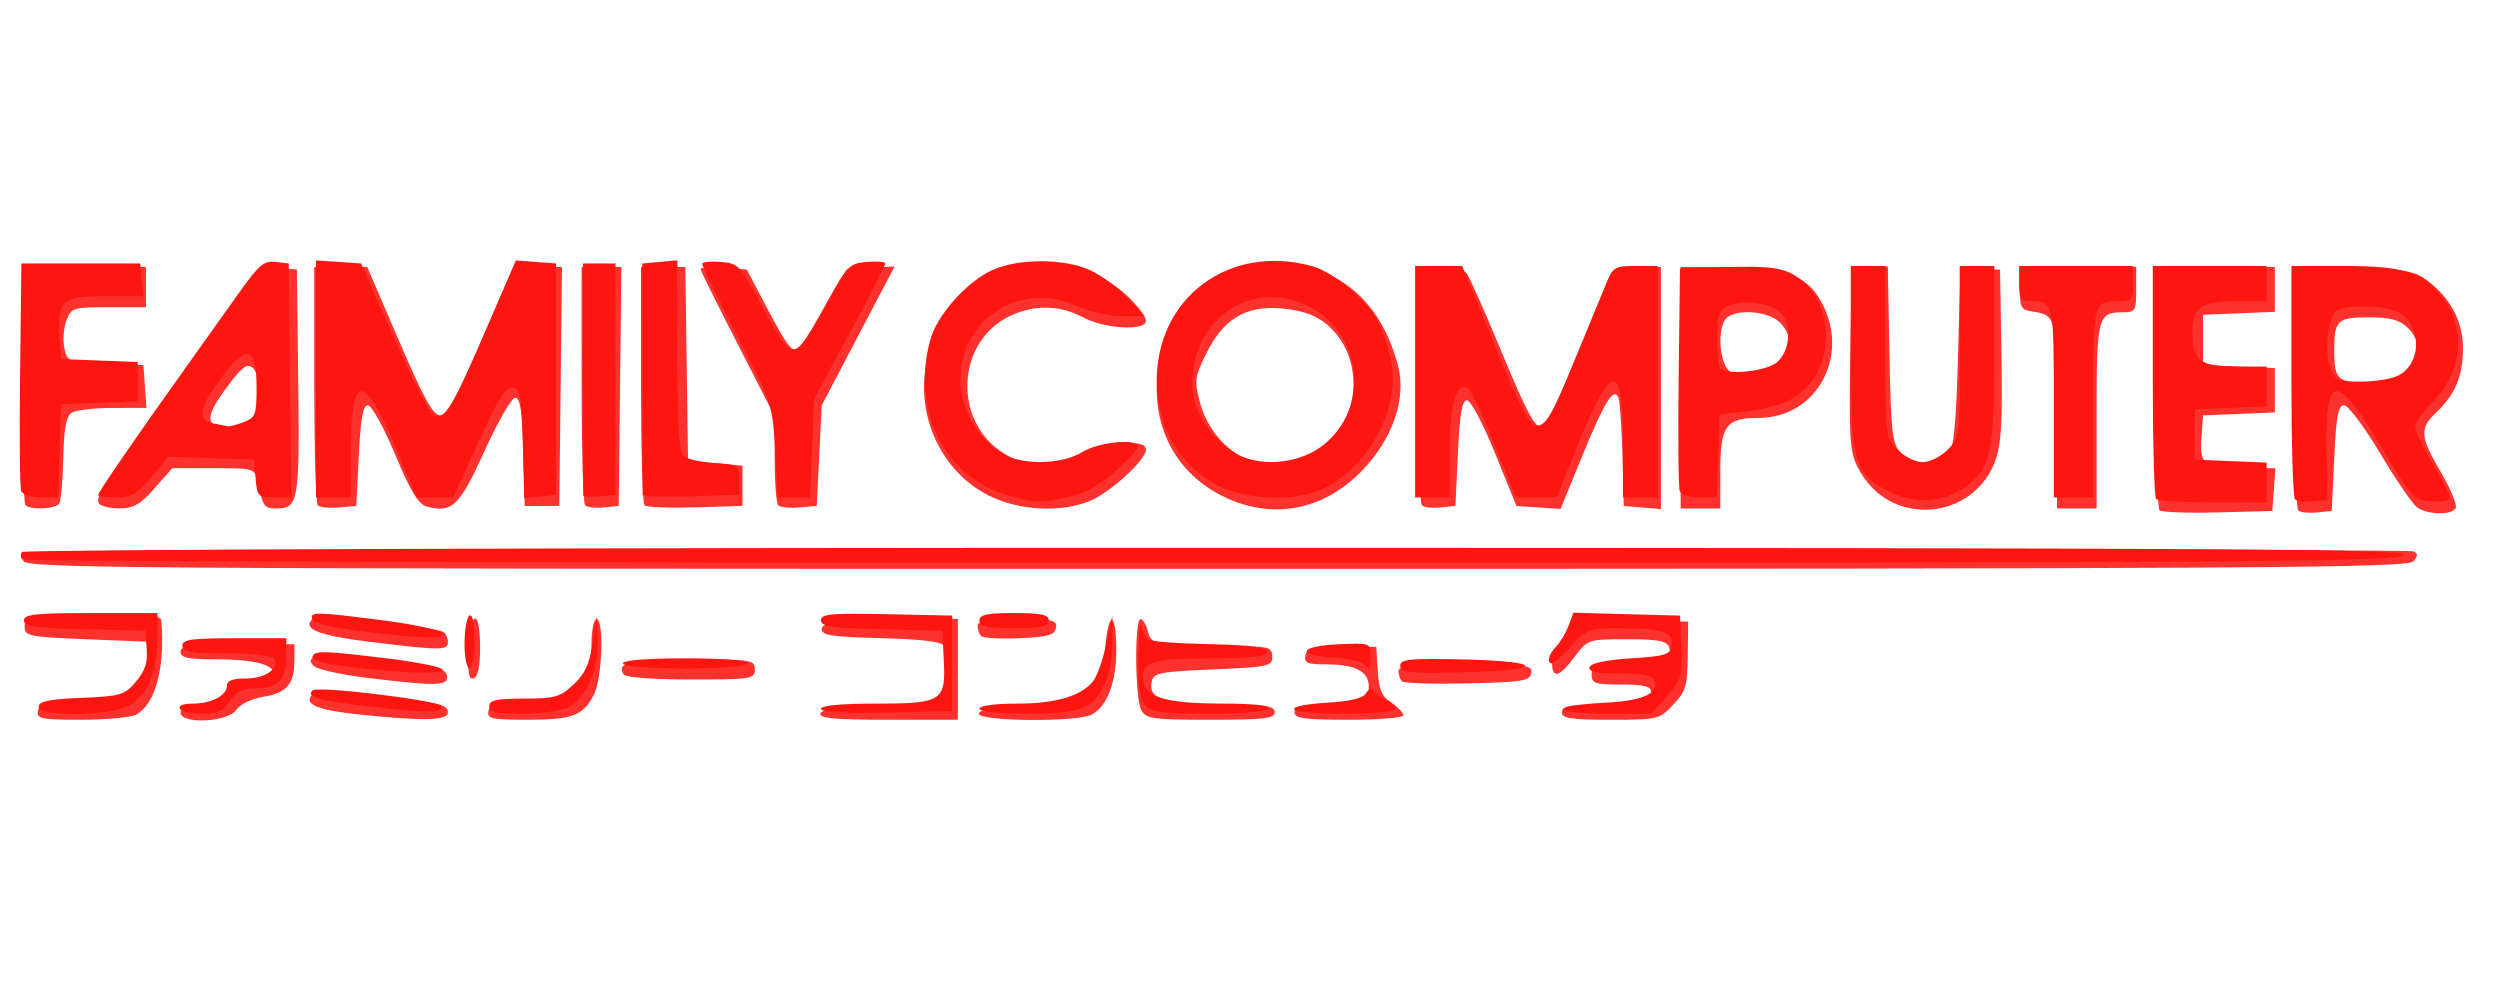 <?xml version="1.0" encoding="UTF-8" standalone="no"?>
<!-- Created with Inkscape (http://www.inkscape.org/) -->

<svg
   xmlns:dc="http://purl.org/dc/elements/1.1/"
   xmlns:cc="http://creativecommons.org/ns#"
   xmlns:rdf="http://www.w3.org/1999/02/22-rdf-syntax-ns#"
   xmlns:svg="http://www.w3.org/2000/svg"
   xmlns="http://www.w3.org/2000/svg"
   xmlns:sodipodi="http://sodipodi.sourceforge.net/DTD/sodipodi-0.dtd"
   xmlns:inkscape="http://www.inkscape.org/namespaces/inkscape"
   width="500"
   height="200"
   viewBox="0 0 500 200"
   version="1.1"
   id="svg8"
   inkscape:version="0.92.5 (2060ec1f9f, 2020-04-08)"
   sodipodi:docname="famicom.svg">
  <defs
     id="defs2" />
  <sodipodi:namedview
     id="base"
     pagecolor="#ffffff"
     bordercolor="#666666"
     borderopacity="1.0"
     inkscape:pageopacity="0.0"
     inkscape:pageshadow="2"
     inkscape:zoom="1.2675345"
     inkscape:cx="297.74572"
     inkscape:cy="55.5713"
     inkscape:document-units="mm"
     inkscape:current-layer="layer1"
     showgrid="false"
     units="px"
     inkscape:pagecheckerboard="true"
     inkscape:window-width="1366"
     inkscape:window-height="743"
     inkscape:window-x="0"
     inkscape:window-y="0"
     inkscape:window-maximized="1" />
  <g
     inkscape:label="Layer 1"
     inkscape:groupmode="layer"
     id="layer1"
     transform="translate(0.358,-258.065)">
    <path
       inkscape:connector-curvature="0"
       id="path259"
       d="m 7.222,400.252 c 0.275,-1.468 1.762,-1.844 8.961,-2.264 9.928,-0.579 12.698,-2.322 12.973,-8.165 L 29.317,386.418 16.939,385.915 C 5.387,385.446 4.562,385.278 4.562,383.4 c 0,-1.901 0.752,-2.028 13.615,-2.292 10.492,-0.216 13.641,0.015 13.726,1.006 0.804,9.354 -1.165,16.774 -5.007,18.863 -1.048,0.57 -5.977,1.036 -10.955,1.036 -8.084,0 -9.014,-0.188 -8.72,-1.761 z m 28.531,0.309 c 0,-0.988 1.343,-1.55 4.208,-1.761 3.249,-0.239 4.431,-0.825 5.186,-2.573 0.761,-1.761 1.791,-2.264 4.645,-2.264 2.017,0 3.929,-0.43 4.249,-0.956 1.101,-1.811 -3.324,-3.069 -10.796,-3.069 -5.999,0 -7.492,-0.301 -7.492,-1.509 0,-1.254 1.925,-1.509 11.387,-1.509 h 11.387 v 3.084 c 0,4.838 -1.484,6.639 -6.088,7.387 -2.451,0.398 -4.742,1.494 -5.538,2.65 -1.716,2.489 -11.148,2.929 -11.148,0.519 z m 35.234,0.344 c -8.057,-0.863 -10.732,-2.056 -8.865,-3.953 0.699,-0.71 4.106,-0.698 10.843,0.04 14.798,1.62 16.26,1.939 16.26,3.557 0,1.667 -5.069,1.766 -18.237,0.356 z m 26.344,-0.653 c 0.275,-1.463 1.617,-1.81 7.94,-2.053 7.099,-0.273 7.779,-0.498 10.139,-3.347 1.963,-2.37 2.529,-4.164 2.529,-8.007 0,-2.724 0.446,-4.953 0.99,-4.953 1.565,0 1.17,11.82 -0.505,15.111 -2.141,4.207 -4.284,5.01 -13.365,5.01 -7.141,0 -8.022,-0.2 -7.728,-1.761 z m 66.403,0.503 c 0.289,-0.886 3.751,-1.338 11.717,-1.531 9.195,-0.222 11.538,-0.587 12.544,-1.953 1.367,-1.855 1.643,-8.145 0.442,-10.065 -0.514,-0.821 -4.66,-1.318 -12.61,-1.509 -9.743,-0.235 -11.844,-0.553 -11.844,-1.794 0,-1.255 2.295,-1.556 13.615,-1.789 l 13.615,-0.28 v 10.089 10.089 h -13.945 c -10.715,0 -13.85,-0.291 -13.534,-1.258 z m 31.684,0 c 0.273,-0.841 3.573,-1.425 9.965,-1.764 8.712,-0.462 9.791,-0.745 12.212,-3.204 2.068,-2.101 2.757,-3.938 3.113,-8.297 0.612,-7.502 2.192,-7.151 2.192,0.488 0,6.548 -1.795,11.313 -4.896,12.999 -2.885,1.569 -23.103,1.37 -22.586,-0.222 z m 32.468,-0.688 c -1.252,-2.376 -1.375,-18.176 -0.142,-18.176 0.486,0 1.162,1.132 1.504,2.515 0.661,2.676 1.147,2.747 20.387,2.967 3.779,0.043 4.456,0.357 4.456,2.063 0,1.872 -0.825,2.047 -11.871,2.515 -10.738,0.455 -11.906,0.689 -12.238,2.449 -0.669,3.555 2.474,4.594 13.901,4.594 8.854,0 10.703,0.261 10.703,1.509 0,1.264 -2.087,1.509 -12.838,1.509 -11.679,0 -12.93,-0.176 -13.863,-1.946 z m 30.661,0.437 c 0,-1.171 1.311,-1.509 5.86,-1.509 7.401,0 8.993,-0.636 8.993,-3.594 0,-3.05 -2.658,-4.455 -8.424,-4.455 -3.842,0 -4.539,-0.288 -4.26,-1.761 0.28,-1.476 1.45,-1.761 7.252,-1.761 h 6.918 l 0.302,4.792 c 0.238,3.779 0.814,5.133 2.723,6.404 1.331,0.886 2.421,2.012 2.421,2.502 0,0.49 -4.901,0.89 -10.892,0.89 -9.022,0 -10.892,-0.259 -10.892,-1.509 z m 53.471,0 c 0,-1.206 1.476,-1.509 7.346,-1.509 8.21,0 10.478,-0.568 10.478,-2.623 0,-1.042 -1.523,-1.401 -5.941,-1.401 -5.281,0 -5.941,-0.224 -5.941,-2.012 0,-1.812 0.665,-2.014 6.684,-2.028 7.344,-0.015 9.767,-0.95 8.84,-3.404 -0.487,-1.289 -2.173,-1.611 -8.443,-1.611 -7.791,0 -7.85,0.019 -10.479,3.521 -3.12,4.156 -4.523,4.468 -4.523,1.006 0,-1.383 0.469,-2.515 1.042,-2.515 0.573,0 1.512,-1.372 2.088,-3.049 l 1.046,-3.049 11.527,0.283 11.527,0.283 -0.08,6.809 c -0.071,6.063 -0.39,7.138 -2.908,9.809 -2.763,2.93 -3.055,3 -12.545,3 -7.977,0 -9.717,-0.27 -9.717,-1.509 z M 72.67,393.582 c -5.02,-0.62 -9.661,-1.679 -10.315,-2.352 -2.2,-2.267 1.799,-2.593 14.277,-1.164 10.067,1.152 12.13,1.675 12.406,3.143 0.39,2.081 -2.086,2.137 -16.368,0.373 z m 207.359,0.746 c -0.379,-0.385 -0.688,-1.303 -0.688,-2.041 0,-1.052 2.9,-1.341 13.44,-1.341 12.267,0 13.411,0.154 13.108,1.761 -0.292,1.547 -1.839,1.795 -12.752,2.041 -6.831,0.154 -12.729,-0.034 -13.108,-0.419 z M 93.382,387.777 c 0.368,-7.916 2.278,-8.071 2.278,-0.184 0,3.784 -0.433,5.848 -1.288,6.137 -0.986,0.334 -1.218,-1.059 -0.99,-5.953 z m 30.993,5.181 c -1.471,-2.419 1.195,-3.018 13.426,-3.018 12.154,0 12.814,0.104 12.814,2.012 0,1.909 -0.66,2.012 -12.814,2.012 -7.475,0 -13.069,-0.419 -13.426,-1.006 z m -50.815,-6.532 c -10.016,-1.226 -13.442,-2.553 -11.518,-4.462 0.913,-0.906 24.453,1.351 26.321,2.524 0.473,0.297 0.86,1.193 0.86,1.99 0,1.7 -1.392,1.695 -15.663,-0.052 z m 122.313,-1.141 c -0.385,-0.391 -0.699,-1.314 -0.699,-2.052 0,-1.007 1.992,-1.341 7.994,-1.341 7.079,0 7.956,0.201 7.664,1.761 -0.271,1.443 -1.586,1.813 -7.295,2.052 -3.83,0.16 -7.279,-0.026 -7.664,-0.419 z M 4.255,370.07 c 0.317,-1.67 12.576,-1.774 238.462,-2.018 130.971,-0.142 238.736,-0.022 239.478,0.264 1.08,0.417 1.105,0.821 0.126,2.018 -1.077,1.318 -29.784,1.497 -239.811,1.497 -226.694,0 -238.572,-0.088 -238.255,-1.761 z M 381.452,359.672 c -4.4,-0.946 -7.91,-3.701 -10.186,-7.995 -1.642,-3.098 -1.819,-5.518 -1.586,-21.598 l 0.263,-18.109 3.631,-0.307 3.631,-0.307 0.33,17.559 c 0.293,15.573 0.543,17.798 2.216,19.674 2.293,2.571 7.686,2.827 9.627,0.456 0.992,-1.211 1.493,-6.445 1.854,-19.367 l 0.495,-17.707 h 3.961 3.961 l 0.28,17.103 c 0.226,13.799 -0.03,17.927 -1.315,21.366 -2.577,6.889 -9.852,10.804 -17.162,9.233 z m 50.079,0.452 c -0.38,-0.386 -0.691,-11.492 -0.691,-24.68 v -23.978 h 11.882 11.882 v 4.483 4.483 l -7.179,0.296 -7.179,0.296 v 5.03 5.03 l 7.179,0.296 7.179,0.296 v 4.439 4.439 l -7.179,0.296 -7.179,0.296 -0.312,4.428 c -0.387,5.491 0.465,6.101 8.538,6.121 l 6.246,0.015 -0.305,4.276 -0.305,4.276 -10.944,0.283 c -6.019,0.156 -11.255,-0.034 -11.635,-0.419 z m 27.742,0.015 c -0.389,-0.395 -0.707,-11.556 -0.707,-24.803 v -24.084 l 11.81,0.357 c 10.093,0.305 12.217,0.664 14.605,2.462 4.811,3.623 7.251,8.228 7.251,13.688 0,5.508 -1.535,9.181 -5.352,12.804 -3.381,3.21 -3.251,4.806 0.984,12.029 1.954,3.333 3.265,6.535 2.912,7.115 -0.883,1.452 -5.727,1.325 -7.755,-0.204 -0.918,-0.692 -4.237,-5.559 -7.377,-10.815 -3.14,-5.257 -6.373,-9.558 -7.185,-9.558 -1.184,0 -1.575,2.097 -1.972,10.564 l -0.495,10.564 -3.006,0.299 c -1.653,0.165 -3.324,-0.022 -3.713,-0.419 z m 22.067,-27.547 c 2.595,-2.637 2.516,-6.457 -0.187,-9.016 -1.656,-1.567 -3.5,-2.051 -7.816,-2.051 -6.21,0 -6.851,0.611 -6.851,6.54 0,5.961 0.623,6.539 7.037,6.539 4.515,0 6.283,-0.455 7.816,-2.012 z M 4.727,359.086 C 4.364,358.717 4.067,347.852 4.067,334.94 V 311.465 H 16.444 28.821 v 4.024 4.024 h -7.451 c -7.166,0 -7.49,0.103 -8.458,2.69 -0.554,1.479 -0.734,3.951 -0.401,5.492 0.591,2.735 0.788,2.809 8.21,3.095 l 7.604,0.293 0.304,4.276 0.304,4.276 -6.741,0.015 c -3.707,0.007 -7.409,0.444 -8.226,0.968 -1.091,0.7 -1.533,3.094 -1.665,9.024 -0.099,4.439 -0.459,8.531 -0.801,9.093 -0.692,1.137 -5.744,1.399 -6.776,0.351 z M 19.376,358.688 c -0.358,-0.588 0.173,-1.994 1.179,-3.124 1.006,-1.13 4.058,-5.396 6.781,-9.48 2.723,-4.084 9.36,-13.567 14.748,-21.074 9.695,-13.507 9.834,-13.646 13.368,-13.345 l 3.571,0.304 0.267,22.51 c 0.284,23.936 0.051,25.279 -4.38,25.279 -2.422,0 -2.686,-0.372 -3.745,-5.282 -0.593,-2.748 -0.653,-2.767 -8.832,-2.767 h -8.235 l -3.556,4.024 c -2.868,3.246 -4.228,4.024 -7.035,4.024 -1.914,0 -3.772,-0.481 -4.13,-1.069 z m 31.195,-16.974 c 1.479,-2.808 1.26,-8.677 -0.376,-10.056 -1.135,-0.957 -2.076,-0.283 -4.951,3.543 -4.965,6.607 -4.738,8.459 1.036,8.459 2.215,0 3.596,-0.626 4.291,-1.946 z m 12.624,17.42 C 62.806,358.739 62.488,347.852 62.488,334.941 v -23.475 h 5.3 5.3 l 6.391,14.84 c 5.081,11.799 6.785,14.84 8.316,14.84 1.528,0 3.25,-3.056 8.361,-14.838 l 6.436,-14.838 4.721,-0.001 4.721,-10e-4 -0.265,23.894 -0.265,23.894 h -3.466 -3.466 l -0.281,-10.815 c -0.213,-8.212 -0.6,-10.815 -1.604,-10.815 -0.728,0 -3.483,4.77 -6.122,10.599 -5.01,11.065 -6.502,12.506 -11.549,11.157 -1.694,-0.453 -3.215,-2.951 -6.348,-10.421 -2.288,-5.456 -4.71,-9.825 -5.446,-9.825 -0.987,0 -1.453,2.575 -1.821,10.061 l -0.495,10.061 -3.501,0.299 c -1.926,0.165 -3.819,-0.022 -4.208,-0.419 z m 53.47,-2.3e-4 c -0.389,-0.395 -0.707,-11.282 -0.707,-24.194 v -23.475 h 3.979 3.979 l -0.265,23.894 -0.266,23.894 -3.006,0.299 c -1.653,0.165 -3.324,-0.022 -3.713,-0.419 z m 11.869,-0.015 c -0.381,-0.388 -0.694,-11.269 -0.694,-24.18 v -23.475 h 4.434 4.434 l 0.269,19.367 0.269,19.367 5.446,0.503 5.446,0.503 v 4.024 4.024 l -9.456,0.286 c -5.201,0.157 -9.768,-0.03 -10.149,-0.419 z m 26.749,0.015 c -0.389,-0.395 -0.707,-4.565 -0.707,-9.265 v -8.547 l -7.426,-14.491 c -4.085,-7.97 -7.426,-14.713 -7.426,-14.983 0,-0.271 2.086,-0.354 4.636,-0.186 l 4.636,0.306 3.708,7.043 c 4.843,9.198 5.681,10.148 7.396,8.391 0.724,-0.742 3.016,-4.518 5.092,-8.391 l 3.776,-7.043 4.798,-0.312 4.798,-0.312 -7.29,13.893 -7.29,13.893 -0.495,10.061 -0.495,10.061 -3.501,0.299 c -1.926,0.165 -3.819,-0.022 -4.208,-0.419 z m 42.045,-1.993 c -8.578,-4.343 -13.769,-14.131 -12.76,-24.062 2.13,-20.973 26.16,-29.943 41.054,-15.324 1.77,1.737 3.218,3.749 3.218,4.47 0,2.086 -8.348,1.623 -12.614,-0.7 -4.686,-2.552 -10.166,-2.563 -15.051,-0.03 -10.371,5.376 -10.837,20.988 -0.812,27.202 5.448,3.376 8.905,3.512 15.171,0.598 6.048,-2.814 13.306,-3.529 13.306,-1.311 0,2.03 -7.019,8.485 -11.108,10.216 -5.815,2.461 -14.326,2.02 -20.404,-1.057 z m 46.64,0.051 c -23.388,-11.842 -12.859,-49.165 13.102,-46.443 11.241,1.179 18.861,8.171 22.146,20.322 1.802,6.665 -1.027,14.87 -7.343,21.301 -7.836,7.979 -18.148,9.76 -27.905,4.82 z m 17.151,-7.401 c 10.758,-4.964 12.506,-20.648 3.063,-27.48 -1.974,-1.428 -4.954,-2.33 -8.542,-2.584 -7.044,-0.5 -11.419,2.221 -14.84,9.23 -2.202,4.512 -2.298,5.293 -1.181,9.556 1.925,7.35 8.35,12.78 15.461,13.07 1.089,0.045 3.807,-0.762 6.039,-1.792 z m 22.88,9.268 c -0.573,-0.973 -1.05,-21.725 -0.845,-36.779 l 0.147,-10.815 h 4.335 c 2.384,0 4.785,0.566 5.336,1.258 0.551,0.692 3.775,7.959 7.165,16.149 4.709,11.377 6.546,14.817 7.784,14.576 1.47,-0.286 4.126,-5.892 12.675,-26.754 2.141,-5.225 2.147,-5.229 6.684,-5.229 h 4.541 v 24.207 24.207 l -3.713,-0.312 -3.713,-0.312 -0.263,-10.061 c -0.145,-5.533 -0.495,-10.707 -0.779,-11.497 -0.881,-2.453 -2.762,0.563 -7.357,11.798 l -4.238,10.362 -4.414,-0.301 -4.414,-0.301 -4.286,-10.564 c -2.415,-5.952 -4.862,-10.564 -5.606,-10.564 -0.984,0 -1.446,2.685 -1.815,10.564 l -0.495,10.564 -3.125,0.308 c -1.719,0.17 -3.34,-0.057 -3.603,-0.503 z m 51.782,-23.448 v -24.146 h 9.505 c 10.894,0 15.404,1.573 18.278,6.375 6.455,10.785 -0.237,23.808 -12.234,23.808 -6.504,0 -7.628,1.567 -7.628,10.636 v 7.474 h -3.961 -3.961 z m 20.051,-5.111 c 2.275,-2.828 2.192,-5.489 -0.247,-7.968 -2.242,-2.278 -8.762,-2.768 -10.694,-0.805 -1.761,1.789 -1.461,8.432 0.469,10.394 2.19,2.226 8.116,1.308 10.472,-1.621 z m 55.203,10.768 c 0,-19.678 -0.13,-20.225 -4.951,-20.903 -2.171,-0.305 -2.475,-0.843 -2.475,-4.372 v -4.024 l 11.635,-0.283 11.635,-0.283 v 4.559 c 0,4.323 -0.144,4.559 -2.773,4.559 -4.907,0 -5.149,0.977 -5.149,20.826 v 18.411 h -3.961 -3.961 z"
       style="fill:#fd322e;stroke-width:0.998" />
    <path
       inkscape:connector-curvature="0"
       id="path257"
       d="m 7.389,399.396 c 0,-1.067 2.049,-1.491 8.502,-1.761 7.931,-0.331 8.667,-0.549 10.945,-3.24 1.822,-2.152 2.366,-3.814 2.142,-6.539 l -0.3,-3.654 -12.13,-0.283 C 6.665,383.689 4.418,383.362 4.418,382.158 c 0,-1.227 2.27,-1.478 13.368,-1.478 H 31.154 v 5.063 c 0,6.657 -2.102,11.533 -5.814,13.483 -4.004,2.104 -17.951,2.236 -17.951,0.17 z m 28.221,0.4 c -0.358,-0.589 0.672,-1.006 2.482,-1.006 3.817,0 6.925,-1.596 6.925,-3.557 0,-1.041 1.128,-1.474 3.84,-1.474 3.898,0 6.771,-2.045 5.594,-3.98 -0.367,-0.603 -4.41,-1.05 -9.492,-1.05 -7.209,0 -8.853,-0.28 -8.853,-1.509 0,-1.246 1.815,-1.509 10.397,-1.509 h 10.397 v 3.989 c 0,4.468 -1.783,6.072 -6.752,6.072 -2.024,0 -3.42,0.773 -4.544,2.515 -1.273,1.974 -2.456,2.515 -5.502,2.515 -2.134,0 -4.155,-0.453 -4.491,-1.006 z m 37.865,-0.449 c -10.282,-1.204 -12.644,-1.869 -11.342,-3.191 0.962,-0.978 25.497,2.013 25.74,3.137 0.314,1.449 -2.396,1.459 -14.398,0.054 z m 24.022,-0.054 c 0,-1.197 1.429,-1.509 6.916,-1.509 6.16,0 7.242,-0.302 9.902,-2.767 2.274,-2.106 3.195,-4.087 3.861,-8.3 l 0.874,-5.533 0.114,5.03 c 0.135,5.965 -2.291,11.508 -5.824,13.302 -1.362,0.691 -5.483,1.263 -9.159,1.272 -5.288,0.011 -6.684,-0.3 -6.684,-1.494 z m 66.343,0.532 c 0,-0.646 4.027,-1.035 10.703,-1.035 13.521,0 14.27,-0.464 13.86,-8.58 l -0.304,-6.008 -12.13,-0.283 c -9.992,-0.233 -12.13,-0.548 -12.13,-1.79 0,-1.277 2.002,-1.464 13.12,-1.227 l 13.12,0.281 v 9.558 9.558 l -13.12,0.281 c -8.512,0.182 -13.12,-0.083 -13.12,-0.755 z m 31.686,-0.03 c 0,-0.582 3.146,-1.006 7.458,-1.006 7.777,0 12.827,-1.477 15.266,-4.465 0.789,-0.967 1.977,-4.32 2.64,-7.45 l 1.205,-5.692 0.083,4.811 c 0.046,2.646 -0.538,6.322 -1.298,8.169 -2.306,5.608 -4.74,6.639 -15.673,6.639 -5.794,0 -9.682,-0.404 -9.682,-1.006 z m 33.242,-0.575 c -1.183,-1.202 -1.528,-3.554 -1.441,-9.809 0.063,-4.526 0.329,-7.323 0.591,-6.216 0.262,1.107 0.775,2.336 1.139,2.733 0.364,0.396 5.891,0.832 12.281,0.968 8.69,0.185 11.619,0.574 11.619,1.543 0,0.981 -2.737,1.296 -11.266,1.296 -11.836,0 -14.057,0.785 -13.314,4.705 0.598,3.154 4.757,4.319 15.479,4.335 6.55,0.011 9.989,0.375 9.596,1.021 -0.35,0.575 -5.433,1.006 -11.87,1.006 -8.914,0 -11.582,-0.329 -12.814,-1.581 z m 29.704,0.688 c -0.299,-0.491 2.597,-1.073 6.436,-1.294 4.696,-0.27 7.284,-0.883 7.911,-1.874 0.629,-0.994 1.174,-1.122 1.675,-0.393 0.408,0.594 1.522,1.372 2.475,1.729 0.953,0.357 1.733,1.117 1.733,1.687 0,1.289 -19.45,1.428 -20.23,0.144 z m 53.897,-0.007 c 0,-0.495 3.496,-1.061 7.77,-1.258 7.959,-0.367 11.374,-1.833 10.384,-4.455 -0.392,-1.039 -2.314,-1.436 -6.955,-1.436 -4.688,0 -6.303,-0.338 -6.005,-1.258 0.261,-0.805 3.232,-1.439 8.252,-1.761 7.05,-0.452 7.874,-0.719 8.143,-2.636 0.371,-2.641 -1.896,-3.368 -10.563,-3.387 -5.946,-0.011 -6.483,0.185 -9.477,3.508 -1.746,1.937 -3.477,3.521 -3.847,3.521 -1.165,0 -0.731,-1.809 0.809,-3.374 0.815,-0.828 1.923,-2.687 2.464,-4.13 l 0.982,-2.625 10.656,0.286 10.656,0.286 0.293,6.201 c 0.27,5.722 0.052,6.479 -2.826,9.809 l -3.118,3.608 h -8.809 c -4.845,0 -8.809,-0.405 -8.809,-0.9 z M 69.971,391.5 c -5.392,-0.637 -8.087,-1.367 -7.838,-2.123 0.412,-1.252 2.466,-1.186 16.055,0.516 4.901,0.614 9.335,1.508 9.852,1.988 1.174,1.088 -7.13,0.913 -18.069,-0.38 z m 209.722,-0.258 c 0,-1.354 1.729,-1.531 12.625,-1.288 16.564,0.37 16.391,2.197 -0.244,2.575 -10.674,0.243 -12.381,0.066 -12.381,-1.288 z M 92.546,386.774 c 0,-2.734 0.446,-5.251 0.99,-5.593 0.615,-0.386 0.99,1.499 0.99,4.971 0,3.076 -0.446,5.593 -0.99,5.593 -0.545,0 -0.99,-2.237 -0.99,-4.971 z m 31.686,3.965 c 0,-0.617 4.786,-1.006 12.377,-1.006 7.591,0 12.377,0.389 12.377,1.006 0,0.617 -4.786,1.006 -12.377,1.006 -7.591,0 -12.377,-0.389 -12.377,-1.006 z m 147.985,0.058 c -0.517,-0.522 -3.286,-1.088 -6.152,-1.258 -7.348,-0.436 -6.482,-2.262 1.242,-2.619 6.322,-0.291 6.445,-0.249 6.445,2.264 0,2.83 -0.16,2.998 -1.535,1.613 z M 71.83,384.31 c -5.738,-0.687 -9.486,-1.601 -9.737,-2.374 -0.504,-1.551 0.507,-1.538 13.959,0.176 5.905,0.753 11.23,1.87 11.833,2.482 1.351,1.372 -2.835,1.298 -16.055,-0.284 z m 123.696,-2.121 c 0,-1.198 1.43,-1.509 6.931,-1.509 5.501,0 6.931,0.312 6.931,1.509 0,1.198 -1.43,1.509 -6.931,1.509 -5.501,0 -6.931,-0.311 -6.931,-1.509 z M 4.115,369.976 c -0.348,-0.354 -0.396,-1.033 -0.107,-1.509 0.292,-0.48 106.971,-0.851 239.353,-0.834 210.208,0.026 238.596,0.209 236.904,1.509 -1.678,1.289 -32.046,1.477 -238.72,1.477 -130.239,0 -237.082,-0.289 -237.431,-0.643 z m 197.174,-12.833 c -12.66,-3.464 -19.449,-17.009 -15.594,-31.114 1.342,-4.911 7.213,-11.541 12.306,-13.898 5.263,-2.436 14.599,-2.419 19.804,0.034 2.178,1.027 5.496,3.507 7.373,5.511 l 3.412,3.644 h -4.524 c -2.488,0 -6.652,-0.956 -9.252,-2.125 -11.725,-5.27 -24.218,3.604 -23.013,16.345 0.517,5.469 4.121,11.054 8.677,13.448 4.12,2.164 11.702,1.918 15.617,-0.508 3.278,-2.031 11.116,-2.798 11.116,-1.088 0,0.506 -2.033,2.738 -4.517,4.96 -3.113,2.784 -6.052,4.374 -9.456,5.116 -5.907,1.287 -6.065,1.283 -11.95,-0.328 z m 176.7,-0.525 c -7.483,-3.536 -8.182,-5.84 -8.186,-26.996 l -0.004,-18.361 h 3.466 3.466 v 17.149 c 0,16.866 0.04,17.19 2.43,19.619 1.337,1.358 3.585,2.469 4.996,2.469 1.411,0 3.659,-1.111 4.996,-2.469 2.39,-2.429 2.43,-2.752 2.43,-19.619 v -17.149 h 3.466 3.466 v 17.639 c 0,19.53 -0.713,22.846 -5.686,26.444 -4.384,3.172 -9.834,3.64 -14.84,1.275 z m 52.872,1.258 c -0.363,-0.369 -0.66,-11.008 -0.66,-23.643 v -22.972 h 11.387 11.387 v 3.521 3.521 h -5.511 c -7.791,0 -9.342,1.085 -9.342,6.54 0,5.454 1.55,6.54 9.342,6.54 h 5.511 v 3.98 3.98 l -7.179,0.296 -7.179,0.296 v 5.03 5.03 l 7.179,0.296 7.179,0.296 v 3.98 3.98 h -10.727 c -5.9,0 -11.024,-0.302 -11.387,-0.671 z m 27.772,0.048 c -0.389,-0.395 -0.707,-11.056 -0.707,-23.691 V 311.261 h 10.429 c 11.764,0 15.564,1.139 19.447,5.828 5.148,6.216 4.449,15.325 -1.636,21.318 -1.917,1.887 -3.484,4.135 -3.482,4.995 9.7e-4,0.86 1.561,4.189 3.466,7.399 1.905,3.209 3.463,6.293 3.463,6.852 0,0.559 -1.67,0.876 -3.713,0.704 -3.573,-0.3 -3.956,-0.72 -10.149,-11.122 -8.942,-15.018 -11.164,-14.662 -10.799,1.73 l 0.202,9.079 -2.906,0.299 c -1.598,0.165 -3.224,-0.022 -3.613,-0.419 z m 20.486,-24.668 c 4.99,-2.31 4.999,-10.488 0.015,-12.795 -2.891,-1.339 -10.215,-1.505 -12.124,-0.275 -1.79,1.153 -2.557,8.06 -1.271,11.448 0.95,2.505 1.516,2.767 5.979,2.767 2.711,0 6.042,-0.515 7.402,-1.145 z M 3.872,356.259 C 3.606,355.555 3.509,345.029 3.656,332.868 l 0.267,-22.11 H 15.806 27.688 l 0.31,3.27 0.31,3.27 h -7.368 c -8.783,0 -9.831,0.86 -9.401,7.719 l 0.305,4.857 7.674,0.294 7.674,0.294 v 3.94 3.94 l -7.674,0.294 -7.674,0.294 -0.285,9.306 -0.285,9.306 H 7.816 c -1.903,0 -3.677,-0.577 -3.944,-1.281 z m 15.399,0.798 c 0,-0.542 7.563,-11.546 17.3,-25.172 3.559,-4.98 8.499,-11.912 10.979,-15.404 3.849,-5.422 4.898,-6.304 7.176,-6.037 l 2.668,0.313 0.266,23.391 0.266,23.391 H 54.501 c -3.242,0 -3.441,-0.201 -3.731,-3.773 l -0.307,-3.773 -8.555,-0.289 -8.555,-0.289 -3.422,4.062 c -2.839,3.37 -4.038,4.062 -7.04,4.062 -1.99,0 -3.618,-0.217 -3.618,-0.483 z m 29.146,-14.583 c 2.332,-0.901 2.54,-1.47 2.54,-6.935 0,-8.99 -2.425,-8.844 -8.75,0.526 -2.742,4.062 -2.716,6.132 0.086,6.68 1.225,0.24 2.533,0.498 2.906,0.573 0.373,0.075 1.821,-0.305 3.218,-0.844 z m 14.422,-8.632 v -23.698 l 4.505,0.306 4.505,0.306 6.601,14.955 c 3.631,8.225 7.208,15.191 7.95,15.48 2.197,0.857 3.654,-1.522 10.193,-16.65 l 6.219,-14.385 4.026,0.3 4.026,0.3 v 23.14 23.14 l -3.184,0.313 -3.184,0.313 -0.282,-10.865 c -0.244,-9.401 -0.514,-10.91 -2.01,-11.201 -1.339,-0.261 -2.878,2.174 -6.831,10.803 l -5.103,11.139 H 86.615 82.96 L 78.694,347.39 c -6.312,-15.02 -8.883,-14.777 -8.908,0.843 l -0.015,9.306 h -3.466 -3.466 z m 53.451,23.259 c -0.011,-0.312 -0.029,-10.867 -0.04,-23.455 l -0.02,-22.888 h 3.258 3.258 v 23.14 23.14 l -3.218,0.315 c -1.77,0.173 -3.227,0.06 -3.238,-0.251 z m 11.882,-0.026 c -0.011,-0.297 -0.031,-10.839 -0.045,-23.428 l -0.025,-22.888 3.511,-0.312 3.511,-0.312 v 19.053 c 0,14.217 0.32,19.323 1.263,20.118 0.695,0.586 3.48,1.207 6.189,1.381 4.744,0.304 4.926,0.427 4.926,3.334 v 3.018 l -9.654,0.288 c -5.31,0.159 -9.663,0.045 -9.674,-0.251 z m 26.507,-8.84 c -0.512,-9.185 -0.61,-9.485 -7.561,-22.99 -3.874,-7.526 -7.043,-14.005 -7.043,-14.397 0,-0.393 1.671,-0.573 3.713,-0.402 3.55,0.299 3.903,0.674 8.028,8.546 2.373,4.529 4.932,8.475 5.686,8.769 1.78,0.694 2.659,-0.39 7.665,-9.457 3.913,-7.088 4.39,-7.565 7.856,-7.858 2.029,-0.172 3.689,-0.026 3.689,0.322 0,0.349 -3.211,6.601 -7.135,13.894 l -7.135,13.26 -0.385,9.809 -0.385,9.809 h -3.238 -3.238 z m 88.213,6.769 c -7.309,-3.867 -11.794,-11.559 -11.904,-20.412 -0.21,-16.963 14.539,-27.957 31.198,-23.257 4.206,1.187 10.956,6.881 13.062,11.018 0.753,1.48 1.881,4.756 2.507,7.281 2.273,9.173 -3.744,21.141 -13.057,25.968 -5.554,2.879 -15.765,2.599 -21.807,-0.598 z m 21.267,-7.814 c 9.58,-7.424 8.013,-22.568 -2.89,-27.931 -11.187,-5.503 -23.164,2.459 -23.164,15.398 0,5.276 2.807,10.096 7.945,13.644 4.768,3.292 13.086,2.782 18.11,-1.111 z m 18.504,-12.788 v -23.14 h 4.711 4.711 l 6.469,15.846 c 8.434,20.66 8.639,20.713 15.561,4.066 2.828,-6.801 5.826,-14.064 6.662,-16.139 1.438,-3.57 1.759,-3.773 5.962,-3.773 h 4.443 v 23.14 23.14 h -3.466 -3.466 v -11.008 c 0,-16.393 -2.249,-16.271 -9.025,0.492 l -4.25,10.515 h -4.084 -4.084 l -4.266,-10.589 c -2.346,-5.824 -4.719,-10.873 -5.272,-11.221 -2.316,-1.454 -3.676,3.151 -3.676,12.444 v 9.365 h -3.466 -3.466 z m 52.924,21.857 c -0.266,-0.705 -0.364,-11.005 -0.216,-22.888 l 0.268,-21.606 9.635,-0.288 c 7.291,-0.218 10.373,0.1 12.669,1.306 9.301,4.887 9.162,20.31 -0.228,25.248 -1.794,0.944 -5.713,1.984 -8.708,2.313 l -5.446,0.597 -0.288,8.3 -0.288,8.3 h -3.457 c -1.901,0 -3.675,-0.577 -3.941,-1.282 z m 19.416,-25.725 c 2.533,-2.084 3.056,-7.118 1,-9.634 -1.725,-2.111 -7.628,-3.085 -10.538,-1.737 -2.105,0.974 -2.4,1.773 -2.4,6.498 0,2.963 0.297,5.689 0.66,6.058 1.417,1.44 9.064,0.636 11.278,-1.185 z m 55.396,8 c 0,-20.316 0.022,-20.229 -5.032,-20.229 -1.511,0 -1.899,-0.721 -1.899,-3.521 v -3.521 h 11.387 11.387 v 3.521 c 0,3.054 -0.318,3.521 -2.395,3.521 -5.621,0 -5.527,-0.345 -5.527,20.229 v 19.008 h -3.961 -3.961 z"
       style="fill:#fd1610;stroke-width:0.998" />
  </g>
</svg>

